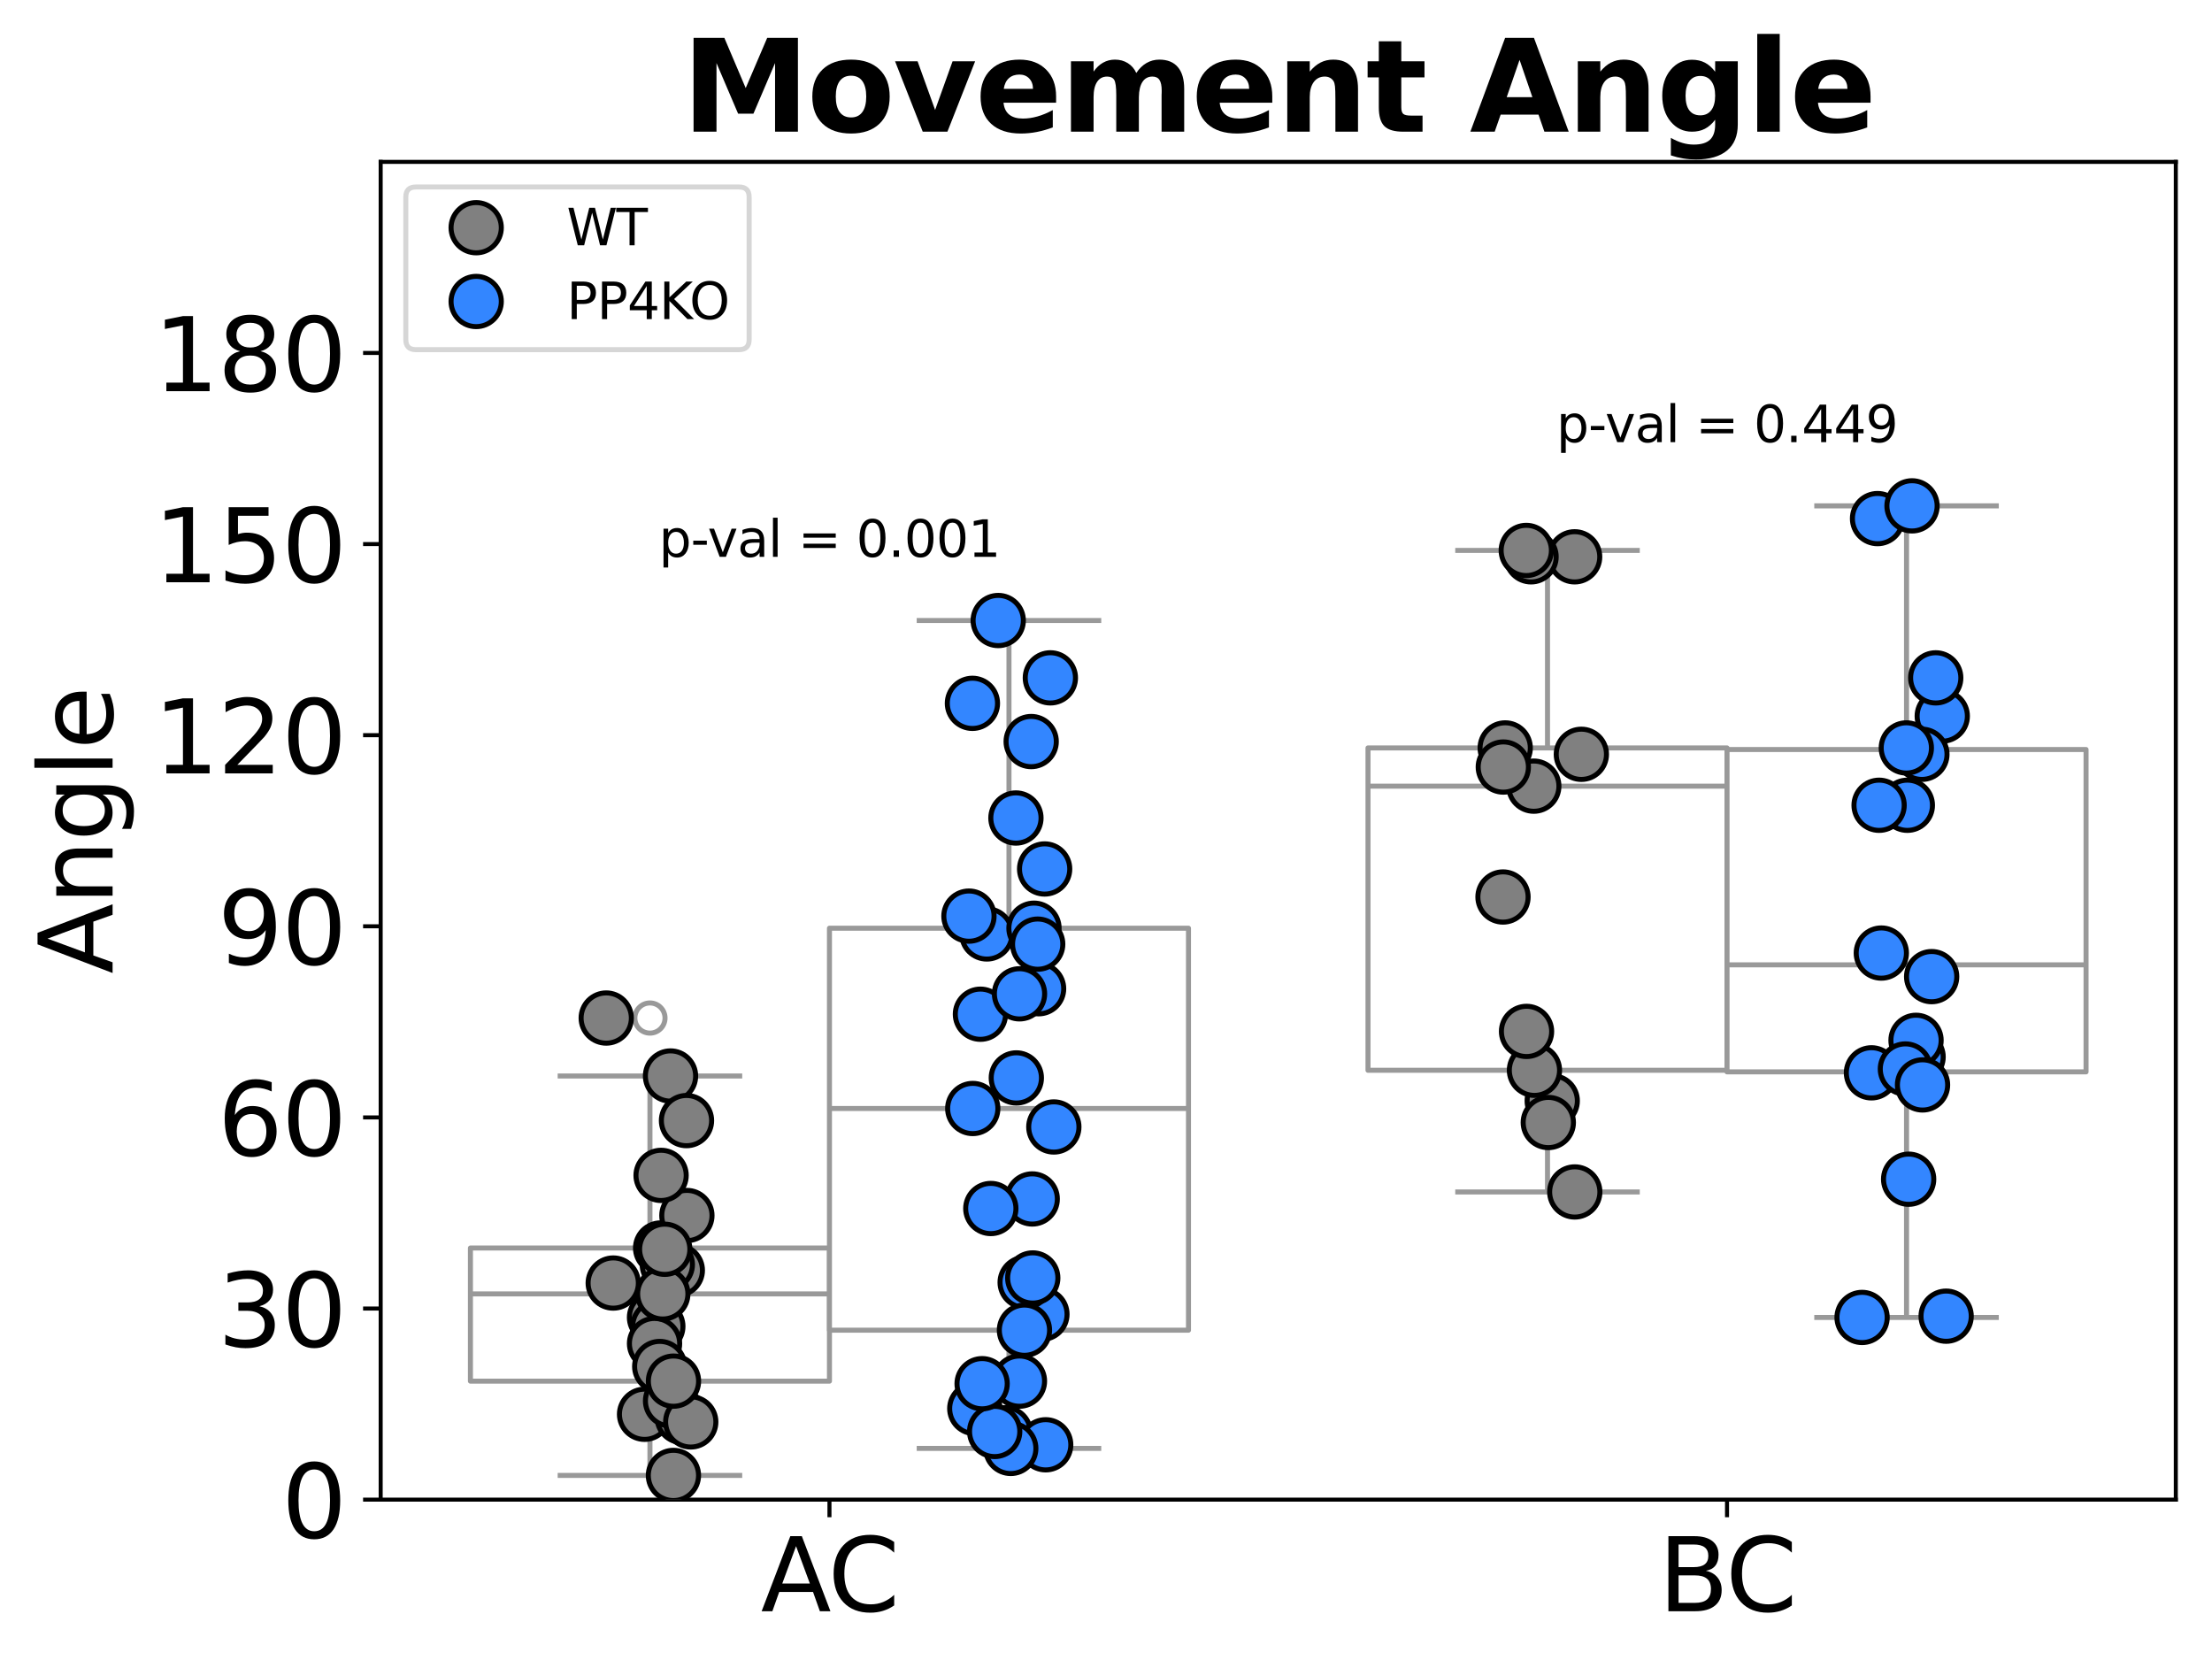 <?xml version="1.0" encoding="utf-8" standalone="no"?>
<!DOCTYPE svg PUBLIC "-//W3C//DTD SVG 1.1//EN"
  "http://www.w3.org/Graphics/SVG/1.1/DTD/svg11.dtd">
<svg xmlns:xlink="http://www.w3.org/1999/xlink" width="440.051pt" height="331.864pt" viewBox="0 0 440.051 331.864" xmlns="http://www.w3.org/2000/svg" version="1.1">
 <defs>
  <style type="text/css">*{stroke-linejoin: round; stroke-linecap: butt}</style>
 </defs>
 <g id="figure_1">
  <g id="patch_1">
   <path d="M 0 331.864 
L 440.051 331.864 
L 440.051 0 
L 0 0 
z
" style="fill: #ffffff"/>
  </g>
  <g id="axes_1">
   <g id="patch_2">
    <path d="M 75.731 298.308 
L 432.851 298.308 
L 432.851 32.196 
L 75.731 32.196 
z
" style="fill: #ffffff"/>
   </g>
   <g id="matplotlib.axis_1">
    <g id="xtick_1">
     <g id="line2d_1">
      <defs>
       <path id="m3e8d8ceb96" d="M 0 0 
L 0 3.5 
" style="stroke: #000000; stroke-width: 0.8"/>
      </defs>
      <g>
       <use xlink:href="#m3e8d8ceb96" x="165.011" y="298.308" style="stroke: #000000; stroke-width: 0.8"/>
      </g>
     </g>
     <g id="text_1">
      <!-- AC -->
      <g transform="translate(151.363 320.505) scale(0.2 -0.2)">
       <defs>
        <path id="DejaVuSans-41" d="M 2188 4044 
L 1331 1722 
L 3047 1722 
L 2188 4044 
z
M 1831 4666 
L 2547 4666 
L 4325 0 
L 3669 0 
L 3244 1197 
L 1141 1197 
L 716 0 
L 50 0 
L 1831 4666 
z
" transform="scale(0.016)"/>
        <path id="DejaVuSans-43" d="M 4122 4306 
L 4122 3641 
Q 3803 3938 3442 4084 
Q 3081 4231 2675 4231 
Q 1875 4231 1450 3742 
Q 1025 3253 1025 2328 
Q 1025 1406 1450 917 
Q 1875 428 2675 428 
Q 3081 428 3442 575 
Q 3803 722 4122 1019 
L 4122 359 
Q 3791 134 3420 21 
Q 3050 -91 2638 -91 
Q 1578 -91 968 557 
Q 359 1206 359 2328 
Q 359 3453 968 4101 
Q 1578 4750 2638 4750 
Q 3056 4750 3426 4639 
Q 3797 4528 4122 4306 
z
" transform="scale(0.016)"/>
       </defs>
       <use xlink:href="#DejaVuSans-41"/>
       <use xlink:href="#DejaVuSans-43" x="66.658"/>
      </g>
     </g>
    </g>
    <g id="xtick_2">
     <g id="line2d_2">
      <g>
       <use xlink:href="#m3e8d8ceb96" x="343.571" y="298.308" style="stroke: #000000; stroke-width: 0.8"/>
      </g>
     </g>
     <g id="text_2">
      <!-- BC -->
      <g transform="translate(329.902 320.505) scale(0.2 -0.2)">
       <defs>
        <path id="DejaVuSans-42" d="M 1259 2228 
L 1259 519 
L 2272 519 
Q 2781 519 3026 730 
Q 3272 941 3272 1375 
Q 3272 1813 3026 2020 
Q 2781 2228 2272 2228 
L 1259 2228 
z
M 1259 4147 
L 1259 2741 
L 2194 2741 
Q 2656 2741 2882 2914 
Q 3109 3088 3109 3444 
Q 3109 3797 2882 3972 
Q 2656 4147 2194 4147 
L 1259 4147 
z
M 628 4666 
L 2241 4666 
Q 2963 4666 3353 4366 
Q 3744 4066 3744 3513 
Q 3744 3084 3544 2831 
Q 3344 2578 2956 2516 
Q 3422 2416 3680 2098 
Q 3938 1781 3938 1306 
Q 3938 681 3513 340 
Q 3088 0 2303 0 
L 628 0 
L 628 4666 
z
" transform="scale(0.016)"/>
       </defs>
       <use xlink:href="#DejaVuSans-42"/>
       <use xlink:href="#DejaVuSans-43" x="66.854"/>
      </g>
     </g>
    </g>
   </g>
   <g id="matplotlib.axis_2">
    <g id="ytick_1">
     <g id="line2d_3">
      <defs>
       <path id="mf969a9ae7d" d="M 0 0 
L -3.5 0 
" style="stroke: #000000; stroke-width: 0.8"/>
      </defs>
      <g>
       <use xlink:href="#mf969a9ae7d" x="75.731" y="298.308" style="stroke: #000000; stroke-width: 0.8"/>
      </g>
     </g>
     <g id="text_3">
      <!-- 0 -->
      <g transform="translate(56.006 305.907) scale(0.2 -0.2)">
       <defs>
        <path id="DejaVuSans-30" d="M 2034 4250 
Q 1547 4250 1301 3770 
Q 1056 3291 1056 2328 
Q 1056 1369 1301 889 
Q 1547 409 2034 409 
Q 2525 409 2770 889 
Q 3016 1369 3016 2328 
Q 3016 3291 2770 3770 
Q 2525 4250 2034 4250 
z
M 2034 4750 
Q 2819 4750 3233 4129 
Q 3647 3509 3647 2328 
Q 3647 1150 3233 529 
Q 2819 -91 2034 -91 
Q 1250 -91 836 529 
Q 422 1150 422 2328 
Q 422 3509 836 4129 
Q 1250 4750 2034 4750 
z
" transform="scale(0.016)"/>
       </defs>
       <use xlink:href="#DejaVuSans-30"/>
      </g>
     </g>
    </g>
    <g id="ytick_2">
     <g id="line2d_4">
      <g>
       <use xlink:href="#mf969a9ae7d" x="75.731" y="260.292" style="stroke: #000000; stroke-width: 0.8"/>
      </g>
     </g>
     <g id="text_4">
      <!-- 30 -->
      <g transform="translate(43.281 267.891) scale(0.2 -0.2)">
       <defs>
        <path id="DejaVuSans-33" d="M 2597 2516 
Q 3050 2419 3304 2112 
Q 3559 1806 3559 1356 
Q 3559 666 3084 287 
Q 2609 -91 1734 -91 
Q 1441 -91 1130 -33 
Q 819 25 488 141 
L 488 750 
Q 750 597 1062 519 
Q 1375 441 1716 441 
Q 2309 441 2620 675 
Q 2931 909 2931 1356 
Q 2931 1769 2642 2001 
Q 2353 2234 1838 2234 
L 1294 2234 
L 1294 2753 
L 1863 2753 
Q 2328 2753 2575 2939 
Q 2822 3125 2822 3475 
Q 2822 3834 2567 4026 
Q 2313 4219 1838 4219 
Q 1578 4219 1281 4162 
Q 984 4106 628 3988 
L 628 4550 
Q 988 4650 1302 4700 
Q 1616 4750 1894 4750 
Q 2613 4750 3031 4423 
Q 3450 4097 3450 3541 
Q 3450 3153 3228 2886 
Q 3006 2619 2597 2516 
z
" transform="scale(0.016)"/>
       </defs>
       <use xlink:href="#DejaVuSans-33"/>
       <use xlink:href="#DejaVuSans-30" x="63.623"/>
      </g>
     </g>
    </g>
    <g id="ytick_3">
     <g id="line2d_5">
      <g>
       <use xlink:href="#mf969a9ae7d" x="75.731" y="222.276" style="stroke: #000000; stroke-width: 0.8"/>
      </g>
     </g>
     <g id="text_5">
      <!-- 60 -->
      <g transform="translate(43.281 229.875) scale(0.2 -0.2)">
       <defs>
        <path id="DejaVuSans-36" d="M 2113 2584 
Q 1688 2584 1439 2293 
Q 1191 2003 1191 1497 
Q 1191 994 1439 701 
Q 1688 409 2113 409 
Q 2538 409 2786 701 
Q 3034 994 3034 1497 
Q 3034 2003 2786 2293 
Q 2538 2584 2113 2584 
z
M 3366 4563 
L 3366 3988 
Q 3128 4100 2886 4159 
Q 2644 4219 2406 4219 
Q 1781 4219 1451 3797 
Q 1122 3375 1075 2522 
Q 1259 2794 1537 2939 
Q 1816 3084 2150 3084 
Q 2853 3084 3261 2657 
Q 3669 2231 3669 1497 
Q 3669 778 3244 343 
Q 2819 -91 2113 -91 
Q 1303 -91 875 529 
Q 447 1150 447 2328 
Q 447 3434 972 4092 
Q 1497 4750 2381 4750 
Q 2619 4750 2861 4703 
Q 3103 4656 3366 4563 
z
" transform="scale(0.016)"/>
       </defs>
       <use xlink:href="#DejaVuSans-36"/>
       <use xlink:href="#DejaVuSans-30" x="63.623"/>
      </g>
     </g>
    </g>
    <g id="ytick_4">
     <g id="line2d_6">
      <g>
       <use xlink:href="#mf969a9ae7d" x="75.731" y="184.26" style="stroke: #000000; stroke-width: 0.8"/>
      </g>
     </g>
     <g id="text_6">
      <!-- 90 -->
      <g transform="translate(43.281 191.859) scale(0.2 -0.2)">
       <defs>
        <path id="DejaVuSans-39" d="M 703 97 
L 703 672 
Q 941 559 1184 500 
Q 1428 441 1663 441 
Q 2288 441 2617 861 
Q 2947 1281 2994 2138 
Q 2813 1869 2534 1725 
Q 2256 1581 1919 1581 
Q 1219 1581 811 2004 
Q 403 2428 403 3163 
Q 403 3881 828 4315 
Q 1253 4750 1959 4750 
Q 2769 4750 3195 4129 
Q 3622 3509 3622 2328 
Q 3622 1225 3098 567 
Q 2575 -91 1691 -91 
Q 1453 -91 1209 -44 
Q 966 3 703 97 
z
M 1959 2075 
Q 2384 2075 2632 2365 
Q 2881 2656 2881 3163 
Q 2881 3666 2632 3958 
Q 2384 4250 1959 4250 
Q 1534 4250 1286 3958 
Q 1038 3666 1038 3163 
Q 1038 2656 1286 2365 
Q 1534 2075 1959 2075 
z
" transform="scale(0.016)"/>
       </defs>
       <use xlink:href="#DejaVuSans-39"/>
       <use xlink:href="#DejaVuSans-30" x="63.623"/>
      </g>
     </g>
    </g>
    <g id="ytick_5">
     <g id="line2d_7">
      <g>
       <use xlink:href="#mf969a9ae7d" x="75.731" y="146.244" style="stroke: #000000; stroke-width: 0.8"/>
      </g>
     </g>
     <g id="text_7">
      <!-- 120 -->
      <g transform="translate(30.556 153.843) scale(0.2 -0.2)">
       <defs>
        <path id="DejaVuSans-31" d="M 794 531 
L 1825 531 
L 1825 4091 
L 703 3866 
L 703 4441 
L 1819 4666 
L 2450 4666 
L 2450 531 
L 3481 531 
L 3481 0 
L 794 0 
L 794 531 
z
" transform="scale(0.016)"/>
        <path id="DejaVuSans-32" d="M 1228 531 
L 3431 531 
L 3431 0 
L 469 0 
L 469 531 
Q 828 903 1448 1529 
Q 2069 2156 2228 2338 
Q 2531 2678 2651 2914 
Q 2772 3150 2772 3378 
Q 2772 3750 2511 3984 
Q 2250 4219 1831 4219 
Q 1534 4219 1204 4116 
Q 875 4013 500 3803 
L 500 4441 
Q 881 4594 1212 4672 
Q 1544 4750 1819 4750 
Q 2544 4750 2975 4387 
Q 3406 4025 3406 3419 
Q 3406 3131 3298 2873 
Q 3191 2616 2906 2266 
Q 2828 2175 2409 1742 
Q 1991 1309 1228 531 
z
" transform="scale(0.016)"/>
       </defs>
       <use xlink:href="#DejaVuSans-31"/>
       <use xlink:href="#DejaVuSans-32" x="63.623"/>
       <use xlink:href="#DejaVuSans-30" x="127.246"/>
      </g>
     </g>
    </g>
    <g id="ytick_6">
     <g id="line2d_8">
      <g>
       <use xlink:href="#mf969a9ae7d" x="75.731" y="108.228" style="stroke: #000000; stroke-width: 0.8"/>
      </g>
     </g>
     <g id="text_8">
      <!-- 150 -->
      <g transform="translate(30.556 115.827) scale(0.2 -0.2)">
       <defs>
        <path id="DejaVuSans-35" d="M 691 4666 
L 3169 4666 
L 3169 4134 
L 1269 4134 
L 1269 2991 
Q 1406 3038 1543 3061 
Q 1681 3084 1819 3084 
Q 2600 3084 3056 2656 
Q 3513 2228 3513 1497 
Q 3513 744 3044 326 
Q 2575 -91 1722 -91 
Q 1428 -91 1123 -41 
Q 819 9 494 109 
L 494 744 
Q 775 591 1075 516 
Q 1375 441 1709 441 
Q 2250 441 2565 725 
Q 2881 1009 2881 1497 
Q 2881 1984 2565 2268 
Q 2250 2553 1709 2553 
Q 1456 2553 1204 2497 
Q 953 2441 691 2322 
L 691 4666 
z
" transform="scale(0.016)"/>
       </defs>
       <use xlink:href="#DejaVuSans-31"/>
       <use xlink:href="#DejaVuSans-35" x="63.623"/>
       <use xlink:href="#DejaVuSans-30" x="127.246"/>
      </g>
     </g>
    </g>
    <g id="ytick_7">
     <g id="line2d_9">
      <g>
       <use xlink:href="#mf969a9ae7d" x="75.731" y="70.212" style="stroke: #000000; stroke-width: 0.8"/>
      </g>
     </g>
     <g id="text_9">
      <!-- 180 -->
      <g transform="translate(30.556 77.811) scale(0.2 -0.2)">
       <defs>
        <path id="DejaVuSans-38" d="M 2034 2216 
Q 1584 2216 1326 1975 
Q 1069 1734 1069 1313 
Q 1069 891 1326 650 
Q 1584 409 2034 409 
Q 2484 409 2743 651 
Q 3003 894 3003 1313 
Q 3003 1734 2745 1975 
Q 2488 2216 2034 2216 
z
M 1403 2484 
Q 997 2584 770 2862 
Q 544 3141 544 3541 
Q 544 4100 942 4425 
Q 1341 4750 2034 4750 
Q 2731 4750 3128 4425 
Q 3525 4100 3525 3541 
Q 3525 3141 3298 2862 
Q 3072 2584 2669 2484 
Q 3125 2378 3379 2068 
Q 3634 1759 3634 1313 
Q 3634 634 3220 271 
Q 2806 -91 2034 -91 
Q 1263 -91 848 271 
Q 434 634 434 1313 
Q 434 1759 690 2068 
Q 947 2378 1403 2484 
z
M 1172 3481 
Q 1172 3119 1398 2916 
Q 1625 2713 2034 2713 
Q 2441 2713 2670 2916 
Q 2900 3119 2900 3481 
Q 2900 3844 2670 4047 
Q 2441 4250 2034 4250 
Q 1625 4250 1398 4047 
Q 1172 3844 1172 3481 
z
" transform="scale(0.016)"/>
       </defs>
       <use xlink:href="#DejaVuSans-31"/>
       <use xlink:href="#DejaVuSans-38" x="63.623"/>
       <use xlink:href="#DejaVuSans-30" x="127.246"/>
      </g>
     </g>
    </g>
    <g id="text_10">
     <!-- Angle -->
     <g transform="translate(22.397 193.71) rotate(-90) scale(0.2 -0.2)">
      <defs>
       <path id="DejaVuSans-6e" d="M 3513 2113 
L 3513 0 
L 2938 0 
L 2938 2094 
Q 2938 2591 2744 2837 
Q 2550 3084 2163 3084 
Q 1697 3084 1428 2787 
Q 1159 2491 1159 1978 
L 1159 0 
L 581 0 
L 581 3500 
L 1159 3500 
L 1159 2956 
Q 1366 3272 1645 3428 
Q 1925 3584 2291 3584 
Q 2894 3584 3203 3211 
Q 3513 2838 3513 2113 
z
" transform="scale(0.016)"/>
       <path id="DejaVuSans-67" d="M 2906 1791 
Q 2906 2416 2648 2759 
Q 2391 3103 1925 3103 
Q 1463 3103 1205 2759 
Q 947 2416 947 1791 
Q 947 1169 1205 825 
Q 1463 481 1925 481 
Q 2391 481 2648 825 
Q 2906 1169 2906 1791 
z
M 3481 434 
Q 3481 -459 3084 -895 
Q 2688 -1331 1869 -1331 
Q 1566 -1331 1297 -1286 
Q 1028 -1241 775 -1147 
L 775 -588 
Q 1028 -725 1275 -790 
Q 1522 -856 1778 -856 
Q 2344 -856 2625 -561 
Q 2906 -266 2906 331 
L 2906 616 
Q 2728 306 2450 153 
Q 2172 0 1784 0 
Q 1141 0 747 490 
Q 353 981 353 1791 
Q 353 2603 747 3093 
Q 1141 3584 1784 3584 
Q 2172 3584 2450 3431 
Q 2728 3278 2906 2969 
L 2906 3500 
L 3481 3500 
L 3481 434 
z
" transform="scale(0.016)"/>
       <path id="DejaVuSans-6c" d="M 603 4863 
L 1178 4863 
L 1178 0 
L 603 0 
L 603 4863 
z
" transform="scale(0.016)"/>
       <path id="DejaVuSans-65" d="M 3597 1894 
L 3597 1613 
L 953 1613 
Q 991 1019 1311 708 
Q 1631 397 2203 397 
Q 2534 397 2845 478 
Q 3156 559 3463 722 
L 3463 178 
Q 3153 47 2828 -22 
Q 2503 -91 2169 -91 
Q 1331 -91 842 396 
Q 353 884 353 1716 
Q 353 2575 817 3079 
Q 1281 3584 2069 3584 
Q 2775 3584 3186 3129 
Q 3597 2675 3597 1894 
z
M 3022 2063 
Q 3016 2534 2758 2815 
Q 2500 3097 2075 3097 
Q 1594 3097 1305 2825 
Q 1016 2553 972 2059 
L 3022 2063 
z
" transform="scale(0.016)"/>
      </defs>
      <use xlink:href="#DejaVuSans-41"/>
      <use xlink:href="#DejaVuSans-6e" x="68.408"/>
      <use xlink:href="#DejaVuSans-67" x="131.787"/>
      <use xlink:href="#DejaVuSans-6c" x="195.264"/>
      <use xlink:href="#DejaVuSans-65" x="223.047"/>
     </g>
    </g>
   </g>
   <g id="patch_3">
    <path d="M 93.587 274.738 
L 165.011 274.738 
L 165.011 248.254 
L 93.587 248.254 
L 93.587 274.738 
z
" clip-path="url(#p274f78e786)" style="fill: #ffffff; stroke: #999999; stroke-linejoin: miter"/>
   </g>
   <g id="line2d_10">
    <path d="M 129.299 274.738 
L 129.299 293.493 
" clip-path="url(#p274f78e786)" style="fill: none; stroke: #999999"/>
   </g>
   <g id="line2d_11">
    <path d="M 129.299 248.254 
L 129.299 214.039 
" clip-path="url(#p274f78e786)" style="fill: none; stroke: #999999"/>
   </g>
   <g id="line2d_12">
    <path d="M 111.443 293.493 
L 147.155 293.493 
" clip-path="url(#p274f78e786)" style="fill: none; stroke: #999999; stroke-linecap: square"/>
   </g>
   <g id="line2d_13">
    <path d="M 111.443 214.039 
L 147.155 214.039 
" clip-path="url(#p274f78e786)" style="fill: none; stroke: #999999; stroke-linecap: square"/>
   </g>
   <g id="line2d_14">
    <defs>
     <path id="md6da5b4cc1" d="M 0 3 
C 0.796 3 1.559 2.684 2.121 2.121 
C 2.684 1.559 3 0.796 3 0 
C 3 -0.796 2.684 -1.559 2.121 -2.121 
C 1.559 -2.684 0.796 -3 0 -3 
C -0.796 -3 -1.559 -2.684 -2.121 -2.121 
C -2.684 -1.559 -3 -0.796 -3 0 
C -3 0.796 -2.684 1.559 -2.121 2.121 
C -1.559 2.684 -0.796 3 0 3 
z
" style="stroke: #999999"/>
    </defs>
    <g clip-path="url(#p274f78e786)">
     <use xlink:href="#md6da5b4cc1" x="129.299" y="202.508" style="fill-opacity: 0; stroke: #999999"/>
    </g>
   </g>
   <g id="patch_4">
    <path d="M 272.147 212.899 
L 343.571 212.899 
L 343.571 148.778 
L 272.147 148.778 
L 272.147 212.899 
z
" clip-path="url(#p274f78e786)" style="fill: #ffffff; stroke: #999999; stroke-linejoin: miter"/>
   </g>
   <g id="line2d_15">
    <path d="M 307.859 212.899 
L 307.859 237.102 
" clip-path="url(#p274f78e786)" style="fill: none; stroke: #999999"/>
   </g>
   <g id="line2d_16">
    <path d="M 307.859 148.778 
L 307.859 109.495 
" clip-path="url(#p274f78e786)" style="fill: none; stroke: #999999"/>
   </g>
   <g id="line2d_17">
    <path d="M 290.003 237.102 
L 325.715 237.102 
" clip-path="url(#p274f78e786)" style="fill: none; stroke: #999999; stroke-linecap: square"/>
   </g>
   <g id="line2d_18">
    <path d="M 290.003 109.495 
L 325.715 109.495 
" clip-path="url(#p274f78e786)" style="fill: none; stroke: #999999; stroke-linecap: square"/>
   </g>
   <g id="line2d_19"/>
   <g id="patch_5">
    <path d="M 165.011 264.601 
L 236.435 264.601 
L 236.435 184.64 
L 165.011 184.64 
L 165.011 264.601 
z
" clip-path="url(#p274f78e786)" style="fill: #ffffff; stroke: #999999; stroke-linejoin: miter"/>
   </g>
   <g id="line2d_20">
    <path d="M 200.723 264.601 
L 200.723 288.12 
" clip-path="url(#p274f78e786)" style="fill: none; stroke: #999999"/>
   </g>
   <g id="line2d_21">
    <path d="M 200.723 184.64 
L 200.723 123.434 
" clip-path="url(#p274f78e786)" style="fill: none; stroke: #999999"/>
   </g>
   <g id="line2d_22">
    <path d="M 182.867 288.12 
L 218.579 288.12 
" clip-path="url(#p274f78e786)" style="fill: none; stroke: #999999; stroke-linecap: square"/>
   </g>
   <g id="line2d_23">
    <path d="M 182.867 123.434 
L 218.579 123.434 
" clip-path="url(#p274f78e786)" style="fill: none; stroke: #999999; stroke-linecap: square"/>
   </g>
   <g id="line2d_24"/>
   <g id="patch_6">
    <path d="M 343.571 213.216 
L 414.995 213.216 
L 414.995 149.095 
L 343.571 149.095 
L 343.571 213.216 
z
" clip-path="url(#p274f78e786)" style="fill: #ffffff; stroke: #999999; stroke-linejoin: miter"/>
   </g>
   <g id="line2d_25">
    <path d="M 379.283 213.216 
L 379.283 262.066 
" clip-path="url(#p274f78e786)" style="fill: none; stroke: #999999"/>
   </g>
   <g id="line2d_26">
    <path d="M 379.283 149.095 
L 379.283 100.625 
" clip-path="url(#p274f78e786)" style="fill: none; stroke: #999999"/>
   </g>
   <g id="line2d_27">
    <path d="M 361.427 262.066 
L 397.139 262.066 
" clip-path="url(#p274f78e786)" style="fill: none; stroke: #999999; stroke-linecap: square"/>
   </g>
   <g id="line2d_28">
    <path d="M 361.427 100.625 
L 397.139 100.625 
" clip-path="url(#p274f78e786)" style="fill: none; stroke: #999999; stroke-linecap: square"/>
   </g>
   <g id="line2d_29"/>
   <g id="line2d_30">
    <path d="M 93.587 257.378 
L 165.011 257.378 
" clip-path="url(#p274f78e786)" style="fill: none; stroke: #999999"/>
   </g>
   <g id="line2d_31">
    <path d="M 272.147 156.382 
L 343.571 156.382 
" clip-path="url(#p274f78e786)" style="fill: none; stroke: #999999"/>
   </g>
   <g id="line2d_32">
    <path d="M 165.011 220.502 
L 236.435 220.502 
" clip-path="url(#p274f78e786)" style="fill: none; stroke: #999999"/>
   </g>
   <g id="line2d_33">
    <path d="M 343.571 191.927 
L 414.995 191.927 
" clip-path="url(#p274f78e786)" style="fill: none; stroke: #999999"/>
   </g>
   <g id="patch_7">
    <path d="M 75.731 298.308 
L 75.731 32.196 
" style="fill: none; stroke: #000000; stroke-width: 0.8; stroke-linejoin: miter; stroke-linecap: square"/>
   </g>
   <g id="patch_8">
    <path d="M 432.851 298.308 
L 432.851 32.196 
" style="fill: none; stroke: #000000; stroke-width: 0.8; stroke-linejoin: miter; stroke-linecap: square"/>
   </g>
   <g id="patch_9">
    <path d="M 75.731 298.308 
L 432.851 298.308 
" style="fill: none; stroke: #000000; stroke-width: 0.8; stroke-linejoin: miter; stroke-linecap: square"/>
   </g>
   <g id="patch_10">
    <path d="M 75.731 32.196 
L 432.851 32.196 
" style="fill: none; stroke: #000000; stroke-width: 0.8; stroke-linejoin: miter; stroke-linecap: square"/>
   </g>
   <g id="PathCollection_1">
    <defs>
     <path id="C0_0_0f2b8f1960" d="M 0 5 
C 1.326 5 2.598 4.473 3.536 3.536 
C 4.473 2.598 5 1.326 5 -0 
C 5 -1.326 4.473 -2.598 3.536 -3.536 
C 2.598 -4.473 1.326 -5 0 -5 
C -1.326 -5 -2.598 -4.473 -3.536 -3.536 
C -4.473 -2.598 -5 -1.326 -5 0 
C -5 1.326 -4.473 2.598 -3.536 3.536 
C -2.598 4.473 -1.326 5 0 5 
z
"/>
    </defs>
    <g clip-path="url(#p274f78e786)">
     <use xlink:href="#C0_0_0f2b8f1960" x="131.422" y="248.254" style="fill: #808080; stroke: #000000"/>
    </g>
    <g clip-path="url(#p274f78e786)">
     <use xlink:href="#C0_0_0f2b8f1960" x="134.744" y="252.689" style="fill: #808080; stroke: #000000"/>
    </g>
    <g clip-path="url(#p274f78e786)">
     <use xlink:href="#C0_0_0f2b8f1960" x="132.754" y="251.548" style="fill: #808080; stroke: #000000"/>
    </g>
    <g clip-path="url(#p274f78e786)">
     <use xlink:href="#C0_0_0f2b8f1960" x="130.209" y="262.066" style="fill: #808080; stroke: #000000"/>
    </g>
    <g clip-path="url(#p274f78e786)">
     <use xlink:href="#C0_0_0f2b8f1960" x="133.391" y="214.039" style="fill: #808080; stroke: #000000"/>
    </g>
    <g clip-path="url(#p274f78e786)">
     <use xlink:href="#C0_0_0f2b8f1960" x="136.649" y="241.791" style="fill: #808080; stroke: #000000"/>
    </g>
    <g clip-path="url(#p274f78e786)">
     <use xlink:href="#C0_0_0f2b8f1960" x="128.228" y="281.328" style="fill: #808080; stroke: #000000"/>
    </g>
    <g clip-path="url(#p274f78e786)">
     <use xlink:href="#C0_0_0f2b8f1960" x="130.868" y="263.84" style="fill: #808080; stroke: #000000"/>
    </g>
    <g clip-path="url(#p274f78e786)">
     <use xlink:href="#C0_0_0f2b8f1960" x="130.213" y="267.262" style="fill: #808080; stroke: #000000"/>
    </g>
    <g clip-path="url(#p274f78e786)">
     <use xlink:href="#C0_0_0f2b8f1960" x="131.246" y="271.824" style="fill: #808080; stroke: #000000"/>
    </g>
    <g clip-path="url(#p274f78e786)">
     <use xlink:href="#C0_0_0f2b8f1960" x="131.516" y="233.808" style="fill: #808080; stroke: #000000"/>
    </g>
    <g clip-path="url(#p274f78e786)">
     <use xlink:href="#C0_0_0f2b8f1960" x="135.723" y="281.961" style="fill: #808080; stroke: #000000"/>
    </g>
    <g clip-path="url(#p274f78e786)">
     <use xlink:href="#C0_0_0f2b8f1960" x="131.852" y="257.378" style="fill: #808080; stroke: #000000"/>
    </g>
    <g clip-path="url(#p274f78e786)">
     <use xlink:href="#C0_0_0f2b8f1960" x="136.57" y="222.91" style="fill: #808080; stroke: #000000"/>
    </g>
    <g clip-path="url(#p274f78e786)">
     <use xlink:href="#C0_0_0f2b8f1960" x="121.995" y="255.223" style="fill: #808080; stroke: #000000"/>
    </g>
    <g clip-path="url(#p274f78e786)">
     <use xlink:href="#C0_0_0f2b8f1960" x="132.243" y="248.507" style="fill: #808080; stroke: #000000"/>
    </g>
    <g clip-path="url(#p274f78e786)">
     <use xlink:href="#C0_0_0f2b8f1960" x="133.971" y="293.493" style="fill: #808080; stroke: #000000"/>
    </g>
    <g clip-path="url(#p274f78e786)">
     <use xlink:href="#C0_0_0f2b8f1960" x="133.4" y="278.666" style="fill: #808080; stroke: #000000"/>
    </g>
    <g clip-path="url(#p274f78e786)">
     <use xlink:href="#C0_0_0f2b8f1960" x="120.603" y="202.508" style="fill: #808080; stroke: #000000"/>
    </g>
    <g clip-path="url(#p274f78e786)">
     <use xlink:href="#C0_0_0f2b8f1960" x="137.414" y="282.848" style="fill: #808080; stroke: #000000"/>
    </g>
    <g clip-path="url(#p274f78e786)">
     <use xlink:href="#C0_0_0f2b8f1960" x="133.981" y="274.738" style="fill: #808080; stroke: #000000"/>
    </g>
   </g>
   <g id="PathCollection_2">
    <defs>
     <path id="C1_0_c5de545d84" d="M 0 5 
C 1.326 5 2.598 4.473 3.536 3.536 
C 4.473 2.598 5 1.326 5 -0 
C 5 -1.326 4.473 -2.598 3.536 -3.536 
C 2.598 -4.473 1.326 -5 0 -5 
C -1.326 -5 -2.598 -4.473 -3.536 -3.536 
C -4.473 -2.598 -5 -1.326 -5 0 
C -5 1.326 -4.473 2.598 -3.536 3.536 
C -2.598 4.473 -1.326 5 0 5 
z
"/>
    </defs>
    <g clip-path="url(#p274f78e786)">
     <use xlink:href="#C1_0_c5de545d84" x="193.923" y="280.187" style="fill: #3386ff; stroke: #000000"/>
    </g>
    <g clip-path="url(#p274f78e786)">
     <use xlink:href="#C1_0_c5de545d84" x="200.003" y="285.002" style="fill: #3386ff; stroke: #000000"/>
    </g>
    <g clip-path="url(#p274f78e786)">
     <use xlink:href="#C1_0_c5de545d84" x="208.958" y="134.839" style="fill: #3386ff; stroke: #000000"/>
    </g>
    <g clip-path="url(#p274f78e786)">
     <use xlink:href="#C1_0_c5de545d84" x="208.028" y="287.398" style="fill: #3386ff; stroke: #000000"/>
    </g>
    <g clip-path="url(#p274f78e786)">
     <use xlink:href="#C1_0_c5de545d84" x="207.279" y="261.433" style="fill: #3386ff; stroke: #000000"/>
    </g>
    <g clip-path="url(#p274f78e786)">
     <use xlink:href="#C1_0_c5de545d84" x="207.817" y="172.855" style="fill: #3386ff; stroke: #000000"/>
    </g>
    <g clip-path="url(#p274f78e786)">
     <use xlink:href="#C1_0_c5de545d84" x="201.079" y="288.12" style="fill: #3386ff; stroke: #000000"/>
    </g>
    <g clip-path="url(#p274f78e786)">
     <use xlink:href="#C1_0_c5de545d84" x="206.614" y="196.679" style="fill: #3386ff; stroke: #000000"/>
    </g>
    <g clip-path="url(#p274f78e786)">
     <use xlink:href="#C1_0_c5de545d84" x="209.647" y="224.177" style="fill: #3386ff; stroke: #000000"/>
    </g>
    <g clip-path="url(#p274f78e786)">
     <use xlink:href="#C1_0_c5de545d84" x="203.945" y="255.097" style="fill: #3386ff; stroke: #000000"/>
    </g>
    <g clip-path="url(#p274f78e786)">
     <use xlink:href="#C1_0_c5de545d84" x="197.879" y="284.749" style="fill: #3386ff; stroke: #000000"/>
    </g>
    <g clip-path="url(#p274f78e786)">
     <use xlink:href="#C1_0_c5de545d84" x="205.35" y="238.496" style="fill: #3386ff; stroke: #000000"/>
    </g>
    <g clip-path="url(#p274f78e786)">
     <use xlink:href="#C1_0_c5de545d84" x="202.107" y="162.718" style="fill: #3386ff; stroke: #000000"/>
    </g>
    <g clip-path="url(#p274f78e786)">
     <use xlink:href="#C1_0_c5de545d84" x="203.803" y="264.601" style="fill: #3386ff; stroke: #000000"/>
    </g>
    <g clip-path="url(#p274f78e786)">
     <use xlink:href="#C1_0_c5de545d84" x="196.318" y="185.781" style="fill: #3386ff; stroke: #000000"/>
    </g>
    <g clip-path="url(#p274f78e786)">
     <use xlink:href="#C1_0_c5de545d84" x="205.455" y="254.21" style="fill: #3386ff; stroke: #000000"/>
    </g>
    <g clip-path="url(#p274f78e786)">
     <use xlink:href="#C1_0_c5de545d84" x="205.699" y="184.64" style="fill: #3386ff; stroke: #000000"/>
    </g>
    <g clip-path="url(#p274f78e786)">
     <use xlink:href="#C1_0_c5de545d84" x="197.109" y="240.397" style="fill: #3386ff; stroke: #000000"/>
    </g>
    <g clip-path="url(#p274f78e786)">
     <use xlink:href="#C1_0_c5de545d84" x="206.436" y="187.808" style="fill: #3386ff; stroke: #000000"/>
    </g>
    <g clip-path="url(#p274f78e786)">
     <use xlink:href="#C1_0_c5de545d84" x="198.585" y="123.434" style="fill: #3386ff; stroke: #000000"/>
    </g>
    <g clip-path="url(#p274f78e786)">
     <use xlink:href="#C1_0_c5de545d84" x="193.452" y="139.908" style="fill: #3386ff; stroke: #000000"/>
    </g>
    <g clip-path="url(#p274f78e786)">
     <use xlink:href="#C1_0_c5de545d84" x="202.808" y="274.738" style="fill: #3386ff; stroke: #000000"/>
    </g>
    <g clip-path="url(#p274f78e786)">
     <use xlink:href="#C1_0_c5de545d84" x="195.044" y="201.747" style="fill: #3386ff; stroke: #000000"/>
    </g>
    <g clip-path="url(#p274f78e786)">
     <use xlink:href="#C1_0_c5de545d84" x="193.519" y="220.502" style="fill: #3386ff; stroke: #000000"/>
    </g>
    <g clip-path="url(#p274f78e786)">
     <use xlink:href="#C1_0_c5de545d84" x="202.82" y="197.692" style="fill: #3386ff; stroke: #000000"/>
    </g>
    <g clip-path="url(#p274f78e786)">
     <use xlink:href="#C1_0_c5de545d84" x="205.142" y="147.511" style="fill: #3386ff; stroke: #000000"/>
    </g>
    <g clip-path="url(#p274f78e786)">
     <use xlink:href="#C1_0_c5de545d84" x="195.381" y="275.245" style="fill: #3386ff; stroke: #000000"/>
    </g>
    <g clip-path="url(#p274f78e786)">
     <use xlink:href="#C1_0_c5de545d84" x="202.187" y="214.419" style="fill: #3386ff; stroke: #000000"/>
    </g>
    <g clip-path="url(#p274f78e786)">
     <use xlink:href="#C1_0_c5de545d84" x="192.758" y="182.233" style="fill: #3386ff; stroke: #000000"/>
    </g>
   </g>
   <g id="PathCollection_3">
    <defs>
     <path id="C2_0_f0e5f0e916" d="M 0 5 
C 1.326 5 2.598 4.473 3.536 3.536 
C 4.473 2.598 5 1.326 5 -0 
C 5 -1.326 4.473 -2.598 3.536 -3.536 
C 2.598 -4.473 1.326 -5 0 -5 
C -1.326 -5 -2.598 -4.473 -3.536 -3.536 
C -4.473 -2.598 -5 -1.326 -5 0 
C -5 1.326 -4.473 2.598 -3.536 3.536 
C -2.598 4.473 -1.326 5 0 5 
z
"/>
    </defs>
    <g clip-path="url(#p274f78e786)">
     <use xlink:href="#C2_0_f0e5f0e916" x="313.281" y="237.102" style="fill: #808080; stroke: #000000"/>
    </g>
    <g clip-path="url(#p274f78e786)">
     <use xlink:href="#C2_0_f0e5f0e916" x="308.798" y="218.981" style="fill: #808080; stroke: #000000"/>
    </g>
    <g clip-path="url(#p274f78e786)">
     <use xlink:href="#C2_0_f0e5f0e916" x="313.256" y="110.762" style="fill: #808080; stroke: #000000"/>
    </g>
    <g clip-path="url(#p274f78e786)">
     <use xlink:href="#C2_0_f0e5f0e916" x="314.592" y="150.046" style="fill: #808080; stroke: #000000"/>
    </g>
    <g clip-path="url(#p274f78e786)">
     <use xlink:href="#C2_0_f0e5f0e916" x="305.261" y="212.899" style="fill: #808080; stroke: #000000"/>
    </g>
    <g clip-path="url(#p274f78e786)">
     <use xlink:href="#C2_0_f0e5f0e916" x="304.584" y="110.762" style="fill: #808080; stroke: #000000"/>
    </g>
    <g clip-path="url(#p274f78e786)">
     <use xlink:href="#C2_0_f0e5f0e916" x="305.13" y="156.382" style="fill: #808080; stroke: #000000"/>
    </g>
    <g clip-path="url(#p274f78e786)">
     <use xlink:href="#C2_0_f0e5f0e916" x="303.686" y="205.169" style="fill: #808080; stroke: #000000"/>
    </g>
    <g clip-path="url(#p274f78e786)">
     <use xlink:href="#C2_0_f0e5f0e916" x="299.443" y="148.778" style="fill: #808080; stroke: #000000"/>
    </g>
    <g clip-path="url(#p274f78e786)">
     <use xlink:href="#C2_0_f0e5f0e916" x="299.004" y="178.431" style="fill: #808080; stroke: #000000"/>
    </g>
    <g clip-path="url(#p274f78e786)">
     <use xlink:href="#C2_0_f0e5f0e916" x="303.634" y="109.495" style="fill: #808080; stroke: #000000"/>
    </g>
    <g clip-path="url(#p274f78e786)">
     <use xlink:href="#C2_0_f0e5f0e916" x="308.017" y="223.29" style="fill: #808080; stroke: #000000"/>
    </g>
    <g clip-path="url(#p274f78e786)">
     <use xlink:href="#C2_0_f0e5f0e916" x="299.066" y="152.58" style="fill: #808080; stroke: #000000"/>
    </g>
   </g>
   <g id="PathCollection_4">
    <defs>
     <path id="C3_0_07f54216f2" d="M 0 5 
C 1.326 5 2.598 4.473 3.536 3.536 
C 4.473 2.598 5 1.326 5 -0 
C 5 -1.326 4.473 -2.598 3.536 -3.536 
C 2.598 -4.473 1.326 -5 0 -5 
C -1.326 -5 -2.598 -4.473 -3.536 -3.536 
C -4.473 -2.598 -5 -1.326 -5 0 
C -5 1.326 -4.473 2.598 -3.536 3.536 
C -2.598 4.473 -1.326 5 0 5 
z
"/>
    </defs>
    <g clip-path="url(#p274f78e786)">
     <use xlink:href="#C3_0_07f54216f2" x="386.39" y="142.442" style="fill: #3386ff; stroke: #000000"/>
    </g>
    <g clip-path="url(#p274f78e786)">
     <use xlink:href="#C3_0_07f54216f2" x="384.279" y="194.271" style="fill: #3386ff; stroke: #000000"/>
    </g>
    <g clip-path="url(#p274f78e786)">
     <use xlink:href="#C3_0_07f54216f2" x="379.701" y="234.568" style="fill: #3386ff; stroke: #000000"/>
    </g>
    <g clip-path="url(#p274f78e786)">
     <use xlink:href="#C3_0_07f54216f2" x="381.582" y="210.238" style="fill: #3386ff; stroke: #000000"/>
    </g>
    <g clip-path="url(#p274f78e786)">
     <use xlink:href="#C3_0_07f54216f2" x="381.172" y="206.943" style="fill: #3386ff; stroke: #000000"/>
    </g>
    <g clip-path="url(#p274f78e786)">
     <use xlink:href="#C3_0_07f54216f2" x="372.302" y="213.406" style="fill: #3386ff; stroke: #000000"/>
    </g>
    <g clip-path="url(#p274f78e786)">
     <use xlink:href="#C3_0_07f54216f2" x="374.266" y="189.582" style="fill: #3386ff; stroke: #000000"/>
    </g>
    <g clip-path="url(#p274f78e786)">
     <use xlink:href="#C3_0_07f54216f2" x="379.445" y="160.183" style="fill: #3386ff; stroke: #000000"/>
    </g>
    <g clip-path="url(#p274f78e786)">
     <use xlink:href="#C3_0_07f54216f2" x="379.056" y="212.645" style="fill: #3386ff; stroke: #000000"/>
    </g>
    <g clip-path="url(#p274f78e786)">
     <use xlink:href="#C3_0_07f54216f2" x="382.338" y="150.046" style="fill: #3386ff; stroke: #000000"/>
    </g>
    <g clip-path="url(#p274f78e786)">
     <use xlink:href="#C3_0_07f54216f2" x="373.825" y="160.183" style="fill: #3386ff; stroke: #000000"/>
    </g>
    <g clip-path="url(#p274f78e786)">
     <use xlink:href="#C3_0_07f54216f2" x="370.438" y="262.066" style="fill: #3386ff; stroke: #000000"/>
    </g>
    <g clip-path="url(#p274f78e786)">
     <use xlink:href="#C3_0_07f54216f2" x="387.162" y="261.813" style="fill: #3386ff; stroke: #000000"/>
    </g>
    <g clip-path="url(#p274f78e786)">
     <use xlink:href="#C3_0_07f54216f2" x="379.241" y="148.778" style="fill: #3386ff; stroke: #000000"/>
    </g>
    <g clip-path="url(#p274f78e786)">
     <use xlink:href="#C3_0_07f54216f2" x="373.514" y="103.159" style="fill: #3386ff; stroke: #000000"/>
    </g>
    <g clip-path="url(#p274f78e786)">
     <use xlink:href="#C3_0_07f54216f2" x="380.375" y="100.625" style="fill: #3386ff; stroke: #000000"/>
    </g>
    <g clip-path="url(#p274f78e786)">
     <use xlink:href="#C3_0_07f54216f2" x="385.09" y="134.839" style="fill: #3386ff; stroke: #000000"/>
    </g>
    <g clip-path="url(#p274f78e786)">
     <use xlink:href="#C3_0_07f54216f2" x="382.465" y="215.813" style="fill: #3386ff; stroke: #000000"/>
    </g>
   </g>
   <g id="line2d_34"/>
   <g id="line2d_35"/>
   <g id="text_11">
    <!-- p-val = 0.001 -->
    <g transform="translate(131.07 110.762) scale(0.1 -0.1)">
     <defs>
      <path id="DejaVuSans-70" d="M 1159 525 
L 1159 -1331 
L 581 -1331 
L 581 3500 
L 1159 3500 
L 1159 2969 
Q 1341 3281 1617 3432 
Q 1894 3584 2278 3584 
Q 2916 3584 3314 3078 
Q 3713 2572 3713 1747 
Q 3713 922 3314 415 
Q 2916 -91 2278 -91 
Q 1894 -91 1617 61 
Q 1341 213 1159 525 
z
M 3116 1747 
Q 3116 2381 2855 2742 
Q 2594 3103 2138 3103 
Q 1681 3103 1420 2742 
Q 1159 2381 1159 1747 
Q 1159 1113 1420 752 
Q 1681 391 2138 391 
Q 2594 391 2855 752 
Q 3116 1113 3116 1747 
z
" transform="scale(0.016)"/>
      <path id="DejaVuSans-2d" d="M 313 2009 
L 1997 2009 
L 1997 1497 
L 313 1497 
L 313 2009 
z
" transform="scale(0.016)"/>
      <path id="DejaVuSans-76" d="M 191 3500 
L 800 3500 
L 1894 563 
L 2988 3500 
L 3597 3500 
L 2284 0 
L 1503 0 
L 191 3500 
z
" transform="scale(0.016)"/>
      <path id="DejaVuSans-61" d="M 2194 1759 
Q 1497 1759 1228 1600 
Q 959 1441 959 1056 
Q 959 750 1161 570 
Q 1363 391 1709 391 
Q 2188 391 2477 730 
Q 2766 1069 2766 1631 
L 2766 1759 
L 2194 1759 
z
M 3341 1997 
L 3341 0 
L 2766 0 
L 2766 531 
Q 2569 213 2275 61 
Q 1981 -91 1556 -91 
Q 1019 -91 701 211 
Q 384 513 384 1019 
Q 384 1609 779 1909 
Q 1175 2209 1959 2209 
L 2766 2209 
L 2766 2266 
Q 2766 2663 2505 2880 
Q 2244 3097 1772 3097 
Q 1472 3097 1187 3025 
Q 903 2953 641 2809 
L 641 3341 
Q 956 3463 1253 3523 
Q 1550 3584 1831 3584 
Q 2591 3584 2966 3190 
Q 3341 2797 3341 1997 
z
" transform="scale(0.016)"/>
      <path id="DejaVuSans-20" transform="scale(0.016)"/>
      <path id="DejaVuSans-3d" d="M 678 2906 
L 4684 2906 
L 4684 2381 
L 678 2381 
L 678 2906 
z
M 678 1631 
L 4684 1631 
L 4684 1100 
L 678 1100 
L 678 1631 
z
" transform="scale(0.016)"/>
      <path id="DejaVuSans-2e" d="M 684 794 
L 1344 794 
L 1344 0 
L 684 0 
L 684 794 
z
" transform="scale(0.016)"/>
     </defs>
     <use xlink:href="#DejaVuSans-70"/>
     <use xlink:href="#DejaVuSans-2d" x="63.477"/>
     <use xlink:href="#DejaVuSans-76" x="96.936"/>
     <use xlink:href="#DejaVuSans-61" x="156.115"/>
     <use xlink:href="#DejaVuSans-6c" x="217.395"/>
     <use xlink:href="#DejaVuSans-20" x="245.178"/>
     <use xlink:href="#DejaVuSans-3d" x="276.965"/>
     <use xlink:href="#DejaVuSans-20" x="360.754"/>
     <use xlink:href="#DejaVuSans-30" x="392.541"/>
     <use xlink:href="#DejaVuSans-2e" x="456.164"/>
     <use xlink:href="#DejaVuSans-30" x="487.951"/>
     <use xlink:href="#DejaVuSans-30" x="551.574"/>
     <use xlink:href="#DejaVuSans-31" x="615.197"/>
    </g>
   </g>
   <g id="text_12">
    <!-- p-val = 0.449 -->
    <g transform="translate(309.63 87.953) scale(0.1 -0.1)">
     <defs>
      <path id="DejaVuSans-34" d="M 2419 4116 
L 825 1625 
L 2419 1625 
L 2419 4116 
z
M 2253 4666 
L 3047 4666 
L 3047 1625 
L 3713 1625 
L 3713 1100 
L 3047 1100 
L 3047 0 
L 2419 0 
L 2419 1100 
L 313 1100 
L 313 1709 
L 2253 4666 
z
" transform="scale(0.016)"/>
     </defs>
     <use xlink:href="#DejaVuSans-70"/>
     <use xlink:href="#DejaVuSans-2d" x="63.477"/>
     <use xlink:href="#DejaVuSans-76" x="96.936"/>
     <use xlink:href="#DejaVuSans-61" x="156.115"/>
     <use xlink:href="#DejaVuSans-6c" x="217.395"/>
     <use xlink:href="#DejaVuSans-20" x="245.178"/>
     <use xlink:href="#DejaVuSans-3d" x="276.965"/>
     <use xlink:href="#DejaVuSans-20" x="360.754"/>
     <use xlink:href="#DejaVuSans-30" x="392.541"/>
     <use xlink:href="#DejaVuSans-2e" x="456.164"/>
     <use xlink:href="#DejaVuSans-34" x="487.951"/>
     <use xlink:href="#DejaVuSans-34" x="551.574"/>
     <use xlink:href="#DejaVuSans-39" x="615.197"/>
    </g>
   </g>
   <g id="text_13">
    <!-- Movement Angle -->
    <g transform="translate(135.625 26.196) scale(0.25 -0.25)">
     <defs>
      <path id="DejaVuSans-Bold-4d" d="M 588 4666 
L 2119 4666 
L 3181 2169 
L 4250 4666 
L 5778 4666 
L 5778 0 
L 4641 0 
L 4641 3413 
L 3566 897 
L 2803 897 
L 1728 3413 
L 1728 0 
L 588 0 
L 588 4666 
z
" transform="scale(0.016)"/>
      <path id="DejaVuSans-Bold-6f" d="M 2203 2784 
Q 1831 2784 1636 2517 
Q 1441 2250 1441 1747 
Q 1441 1244 1636 976 
Q 1831 709 2203 709 
Q 2569 709 2762 976 
Q 2956 1244 2956 1747 
Q 2956 2250 2762 2517 
Q 2569 2784 2203 2784 
z
M 2203 3584 
Q 3106 3584 3614 3096 
Q 4122 2609 4122 1747 
Q 4122 884 3614 396 
Q 3106 -91 2203 -91 
Q 1297 -91 786 396 
Q 275 884 275 1747 
Q 275 2609 786 3096 
Q 1297 3584 2203 3584 
z
" transform="scale(0.016)"/>
      <path id="DejaVuSans-Bold-76" d="M 97 3500 
L 1216 3500 
L 2088 1081 
L 2956 3500 
L 4078 3500 
L 2700 0 
L 1472 0 
L 97 3500 
z
" transform="scale(0.016)"/>
      <path id="DejaVuSans-Bold-65" d="M 4031 1759 
L 4031 1441 
L 1416 1441 
Q 1456 1047 1700 850 
Q 1944 653 2381 653 
Q 2734 653 3104 758 
Q 3475 863 3866 1075 
L 3866 213 
Q 3469 63 3072 -14 
Q 2675 -91 2278 -91 
Q 1328 -91 801 392 
Q 275 875 275 1747 
Q 275 2603 792 3093 
Q 1309 3584 2216 3584 
Q 3041 3584 3536 3087 
Q 4031 2591 4031 1759 
z
M 2881 2131 
Q 2881 2450 2695 2645 
Q 2509 2841 2209 2841 
Q 1884 2841 1681 2658 
Q 1478 2475 1428 2131 
L 2881 2131 
z
" transform="scale(0.016)"/>
      <path id="DejaVuSans-Bold-6d" d="M 3781 2919 
Q 3994 3244 4286 3414 
Q 4578 3584 4928 3584 
Q 5531 3584 5847 3212 
Q 6163 2841 6163 2131 
L 6163 0 
L 5038 0 
L 5038 1825 
Q 5041 1866 5042 1909 
Q 5044 1953 5044 2034 
Q 5044 2406 4934 2573 
Q 4825 2741 4581 2741 
Q 4263 2741 4089 2478 
Q 3916 2216 3909 1719 
L 3909 0 
L 2784 0 
L 2784 1825 
Q 2784 2406 2684 2573 
Q 2584 2741 2328 2741 
Q 2006 2741 1831 2477 
Q 1656 2213 1656 1722 
L 1656 0 
L 531 0 
L 531 3500 
L 1656 3500 
L 1656 2988 
Q 1863 3284 2130 3434 
Q 2397 3584 2719 3584 
Q 3081 3584 3359 3409 
Q 3638 3234 3781 2919 
z
" transform="scale(0.016)"/>
      <path id="DejaVuSans-Bold-6e" d="M 4056 2131 
L 4056 0 
L 2931 0 
L 2931 347 
L 2931 1631 
Q 2931 2084 2911 2256 
Q 2891 2428 2841 2509 
Q 2775 2619 2662 2680 
Q 2550 2741 2406 2741 
Q 2056 2741 1856 2470 
Q 1656 2200 1656 1722 
L 1656 0 
L 538 0 
L 538 3500 
L 1656 3500 
L 1656 2988 
Q 1909 3294 2193 3439 
Q 2478 3584 2822 3584 
Q 3428 3584 3742 3212 
Q 4056 2841 4056 2131 
z
" transform="scale(0.016)"/>
      <path id="DejaVuSans-Bold-74" d="M 1759 4494 
L 1759 3500 
L 2913 3500 
L 2913 2700 
L 1759 2700 
L 1759 1216 
Q 1759 972 1856 886 
Q 1953 800 2241 800 
L 2816 800 
L 2816 0 
L 1856 0 
Q 1194 0 917 276 
Q 641 553 641 1216 
L 641 2700 
L 84 2700 
L 84 3500 
L 641 3500 
L 641 4494 
L 1759 4494 
z
" transform="scale(0.016)"/>
      <path id="DejaVuSans-Bold-20" transform="scale(0.016)"/>
      <path id="DejaVuSans-Bold-41" d="M 3419 850 
L 1538 850 
L 1241 0 
L 31 0 
L 1759 4666 
L 3194 4666 
L 4922 0 
L 3713 0 
L 3419 850 
z
M 1838 1716 
L 3116 1716 
L 2478 3572 
L 1838 1716 
z
" transform="scale(0.016)"/>
      <path id="DejaVuSans-Bold-67" d="M 2919 594 
Q 2688 288 2409 144 
Q 2131 0 1766 0 
Q 1125 0 706 504 
Q 288 1009 288 1791 
Q 288 2575 706 3076 
Q 1125 3578 1766 3578 
Q 2131 3578 2409 3434 
Q 2688 3291 2919 2981 
L 2919 3500 
L 4044 3500 
L 4044 353 
Q 4044 -491 3511 -936 
Q 2978 -1381 1966 -1381 
Q 1638 -1381 1331 -1331 
Q 1025 -1281 716 -1178 
L 716 -306 
Q 1009 -475 1290 -558 
Q 1572 -641 1856 -641 
Q 2406 -641 2662 -400 
Q 2919 -159 2919 353 
L 2919 594 
z
M 2181 2772 
Q 1834 2772 1640 2515 
Q 1447 2259 1447 1791 
Q 1447 1309 1634 1061 
Q 1822 813 2181 813 
Q 2531 813 2725 1069 
Q 2919 1325 2919 1791 
Q 2919 2259 2725 2515 
Q 2531 2772 2181 2772 
z
" transform="scale(0.016)"/>
      <path id="DejaVuSans-Bold-6c" d="M 538 4863 
L 1656 4863 
L 1656 0 
L 538 0 
L 538 4863 
z
" transform="scale(0.016)"/>
     </defs>
     <use xlink:href="#DejaVuSans-Bold-4d"/>
     <use xlink:href="#DejaVuSans-Bold-6f" x="99.512"/>
     <use xlink:href="#DejaVuSans-Bold-76" x="168.213"/>
     <use xlink:href="#DejaVuSans-Bold-65" x="233.398"/>
     <use xlink:href="#DejaVuSans-Bold-6d" x="301.221"/>
     <use xlink:href="#DejaVuSans-Bold-65" x="405.42"/>
     <use xlink:href="#DejaVuSans-Bold-6e" x="473.242"/>
     <use xlink:href="#DejaVuSans-Bold-74" x="544.434"/>
     <use xlink:href="#DejaVuSans-Bold-20" x="592.236"/>
     <use xlink:href="#DejaVuSans-Bold-41" x="627.051"/>
     <use xlink:href="#DejaVuSans-Bold-6e" x="704.443"/>
     <use xlink:href="#DejaVuSans-Bold-67" x="775.635"/>
     <use xlink:href="#DejaVuSans-Bold-6c" x="847.217"/>
     <use xlink:href="#DejaVuSans-Bold-65" x="881.494"/>
    </g>
   </g>
   <g id="legend_1">
    <g id="patch_11">
     <path d="M 82.731 69.552 
L 147.033 69.552 
Q 149.033 69.552 149.033 67.552 
L 149.033 39.196 
Q 149.033 37.196 147.033 37.196 
L 82.731 37.196 
Q 80.731 37.196 80.731 39.196 
L 80.731 67.552 
Q 80.731 69.552 82.731 69.552 
z
" style="fill: #ffffff; opacity: 0.8; stroke: #cccccc; stroke-linejoin: miter"/>
    </g>
    <g id="line2d_36">
     <defs>
      <path id="m95f45b7e66" d="M 0 5 
C 1.326 5 2.598 4.473 3.536 3.536 
C 4.473 2.598 5 1.326 5 0 
C 5 -1.326 4.473 -2.598 3.536 -3.536 
C 2.598 -4.473 1.326 -5 0 -5 
C -1.326 -5 -2.598 -4.473 -3.536 -3.536 
C -4.473 -2.598 -5 -1.326 -5 0 
C -5 1.326 -4.473 2.598 -3.536 3.536 
C -2.598 4.473 -1.326 5 0 5 
z
" style="stroke: #000000"/>
     </defs>
     <g>
      <use xlink:href="#m95f45b7e66" x="94.731" y="45.295" style="fill: #808080; stroke: #000000"/>
     </g>
    </g>
    <g id="text_14">
     <!-- WT -->
     <g transform="translate(112.731 48.795) scale(0.1 -0.1)">
      <defs>
       <path id="DejaVuSans-57" d="M 213 4666 
L 850 4666 
L 1831 722 
L 2809 4666 
L 3519 4666 
L 4500 722 
L 5478 4666 
L 6119 4666 
L 4947 0 
L 4153 0 
L 3169 4050 
L 2175 0 
L 1381 0 
L 213 4666 
z
" transform="scale(0.016)"/>
       <path id="DejaVuSans-54" d="M -19 4666 
L 3928 4666 
L 3928 4134 
L 2272 4134 
L 2272 0 
L 1638 0 
L 1638 4134 
L -19 4134 
L -19 4666 
z
" transform="scale(0.016)"/>
      </defs>
      <use xlink:href="#DejaVuSans-57"/>
      <use xlink:href="#DejaVuSans-54" x="98.877"/>
     </g>
    </g>
    <g id="line2d_37">
     <defs>
      <path id="md1a09618da" d="M 0 5 
C 1.326 5 2.598 4.473 3.536 3.536 
C 4.473 2.598 5 1.326 5 0 
C 5 -1.326 4.473 -2.598 3.536 -3.536 
C 2.598 -4.473 1.326 -5 0 -5 
C -1.326 -5 -2.598 -4.473 -3.536 -3.536 
C -4.473 -2.598 -5 -1.326 -5 0 
C -5 1.326 -4.473 2.598 -3.536 3.536 
C -2.598 4.473 -1.326 5 0 5 
z
" style="stroke: #000000"/>
     </defs>
     <g>
      <use xlink:href="#md1a09618da" x="94.731" y="59.973" style="fill: #3386ff; stroke: #000000"/>
     </g>
    </g>
    <g id="text_15">
     <!-- PP4KO -->
     <g transform="translate(112.731 63.473) scale(0.1 -0.1)">
      <defs>
       <path id="DejaVuSans-50" d="M 1259 4147 
L 1259 2394 
L 2053 2394 
Q 2494 2394 2734 2622 
Q 2975 2850 2975 3272 
Q 2975 3691 2734 3919 
Q 2494 4147 2053 4147 
L 1259 4147 
z
M 628 4666 
L 2053 4666 
Q 2838 4666 3239 4311 
Q 3641 3956 3641 3272 
Q 3641 2581 3239 2228 
Q 2838 1875 2053 1875 
L 1259 1875 
L 1259 0 
L 628 0 
L 628 4666 
z
" transform="scale(0.016)"/>
       <path id="DejaVuSans-4b" d="M 628 4666 
L 1259 4666 
L 1259 2694 
L 3353 4666 
L 4166 4666 
L 1850 2491 
L 4331 0 
L 3500 0 
L 1259 2247 
L 1259 0 
L 628 0 
L 628 4666 
z
" transform="scale(0.016)"/>
       <path id="DejaVuSans-4f" d="M 2522 4238 
Q 1834 4238 1429 3725 
Q 1025 3213 1025 2328 
Q 1025 1447 1429 934 
Q 1834 422 2522 422 
Q 3209 422 3611 934 
Q 4013 1447 4013 2328 
Q 4013 3213 3611 3725 
Q 3209 4238 2522 4238 
z
M 2522 4750 
Q 3503 4750 4090 4092 
Q 4678 3434 4678 2328 
Q 4678 1225 4090 567 
Q 3503 -91 2522 -91 
Q 1538 -91 948 565 
Q 359 1222 359 2328 
Q 359 3434 948 4092 
Q 1538 4750 2522 4750 
z
" transform="scale(0.016)"/>
      </defs>
      <use xlink:href="#DejaVuSans-50"/>
      <use xlink:href="#DejaVuSans-50" x="60.303"/>
      <use xlink:href="#DejaVuSans-34" x="120.605"/>
      <use xlink:href="#DejaVuSans-4b" x="184.229"/>
      <use xlink:href="#DejaVuSans-4f" x="244.305"/>
     </g>
    </g>
   </g>
  </g>
 </g>
 <defs>
  <clipPath id="p274f78e786">
   <rect x="75.731" y="32.196" width="357.12" height="266.112"/>
  </clipPath>
 </defs>
</svg>
